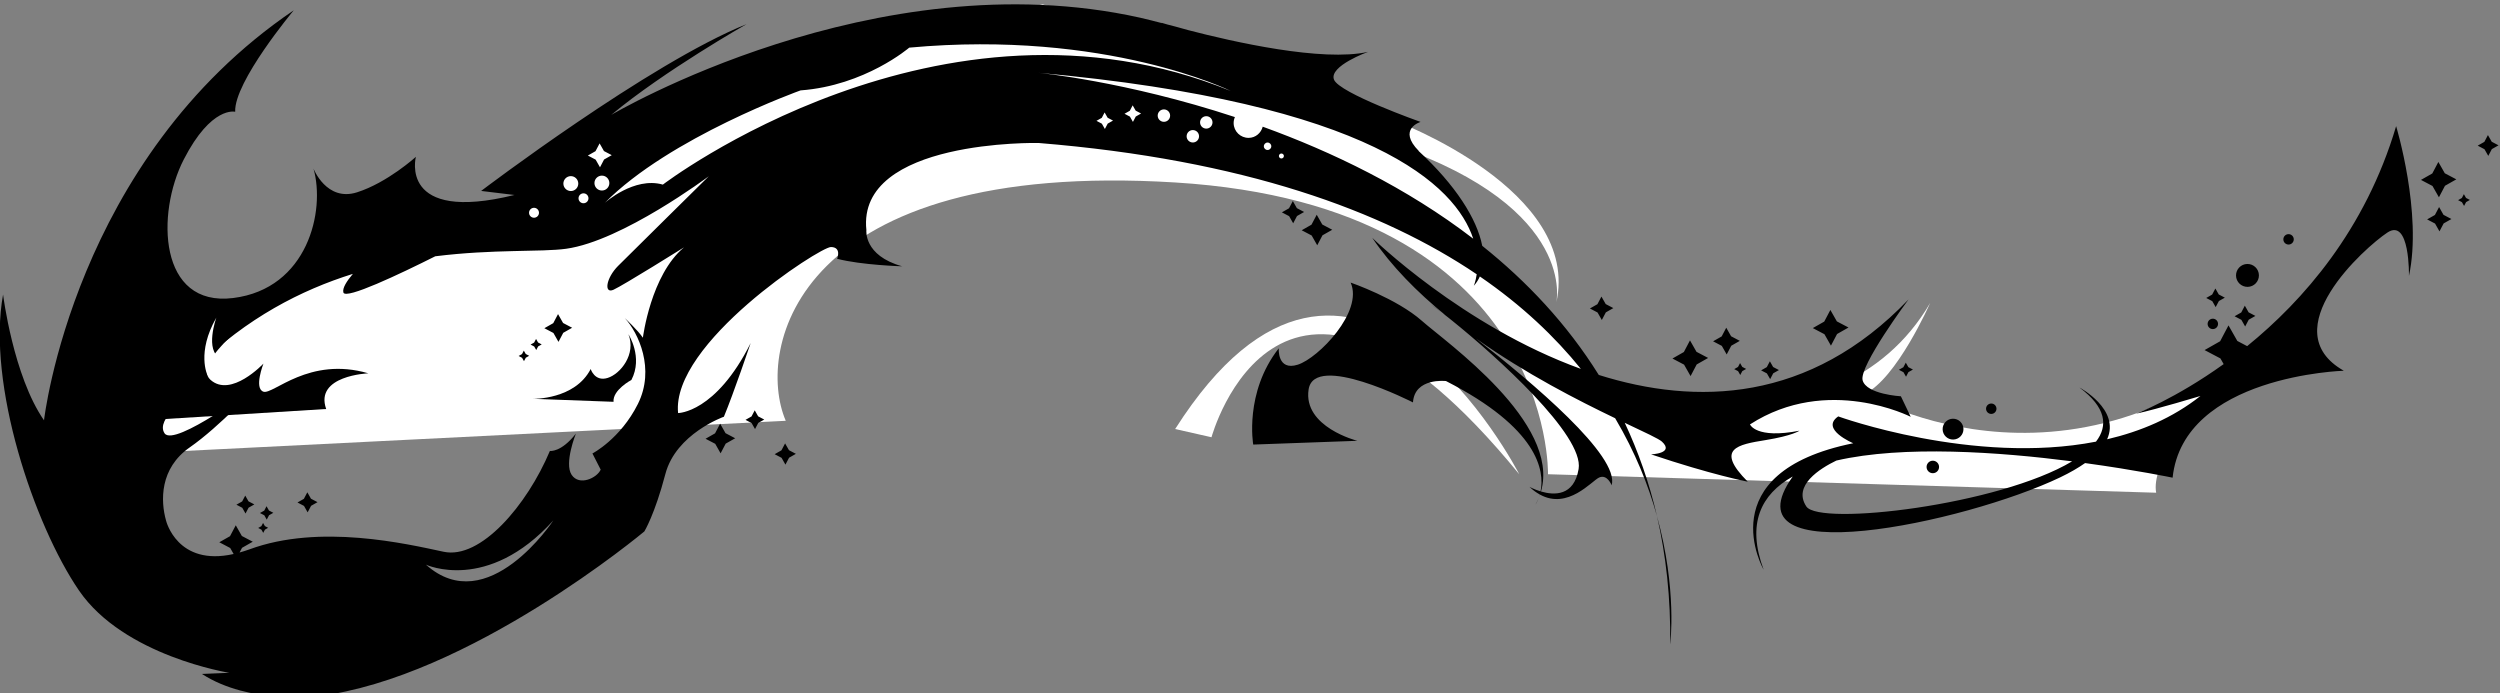 <?xml version="1.0" encoding="UTF-8" standalone="no"?>
<!-- Created with Inkscape (http://www.inkscape.org/) -->

<svg
   xmlns:dc="http://purl.org/dc/elements/1.1/"
   xmlns:cc="http://creativecommons.org/ns#"
   xmlns:rdf="http://www.w3.org/1999/02/22-rdf-syntax-ns#"
   xmlns:svg="http://www.w3.org/2000/svg"
   xmlns="http://www.w3.org/2000/svg"
   xmlns:sodipodi="http://sodipodi.sourceforge.net/DTD/sodipodi-0.dtd"
   xmlns:inkscape="http://www.inkscape.org/namespaces/inkscape"
   width="203.473mm"
   height="56.433mm"
   viewBox="0 0 203.473 56.433"
   version="1.1"
   id="svg13757"
   inkscape:version="0.92.3 (2405546, 2018-03-11)"
   sodipodi:docname="fireball.svg">
  <rect x="0" y="0" width="203.473" height="56.433" fill="#808080" stroke="none"/>
  <defs
     id="defs13751">
    <clipPath
       id="clipPath8738"
       clipPathUnits="userSpaceOnUse">
      <path
         inkscape:connector-curvature="0"
         id="path8736"
         d="M 0,0 H 612 V 792 H 0 Z" />
    </clipPath>
  </defs>
  <sodipodi:namedview
     id="base"
     pagecolor="#ffffff"
     bordercolor="#666666"
     borderopacity="1.0"
     inkscape:pageopacity="0.0"
     inkscape:pageshadow="2"
     inkscape:zoom="0.35"
     inkscape:cx="385.94358"
     inkscape:cy="-318.61608"
     inkscape:document-units="mm"
     inkscape:current-layer="layer1"
     showgrid="false"
     inkscape:window-width="1920"
     inkscape:window-height="1017"
     inkscape:window-x="-8"
     inkscape:window-y="-8"
     inkscape:window-maximized="1" />
  <g
     inkscape:label="Layer 1"
     inkscape:groupmode="layer"
     id="layer1"
     transform="translate(-3.719,-8.1)">
    <g
       id="g8732"
       transform="matrix(0.929,0,0,-0.929,-36.768,726.831)">
      <g
         id="g8734"
         clip-path="url(#clipPath8738)">
        <g
           id="g8740"
           transform="translate(55.001,733.915)">
          <path
             d="m 0,0 v 12.239 h 7.56 c 0,0 3.8,-1.8 9.64,6.481 h 12.68 l 5.04,3.548 c 0,0 4.32,6.171 8.28,6.171 3.96,0 19.72,7.201 19.72,7.201 l 17,3.724 20.16,-5.885 10.72,-4.32 c 0,0 16.37,-6.088 14.12,-15.959 0,0 1.96,8.22 -14.12,13.8 0,0 8.72,-6.361 6.92,-10.08 0,0 9.36,-6.451 10.8,-11.687 0,0 20.88,-6.191 29.16,7.967 0,0 -2.95,-6.691 -5.76,-7.967 0,0 19.44,-11.591 38.16,7.967 0,0 -13.48,-11.761 -12.6,-16.621 l -53.28,1.62 c 0,0 0.552,23.517 -32.664,25.561 C 58.32,25.804 54.72,9.18 57.42,2.88 Z"
             style="fill:#ffffff;fill-opacity:1;fill-rule:nonzero;stroke:none"
             id="path8742"
             inkscape:connector-curvature="0" />
        </g>
        <g
           id="g8744"
           transform="translate(149.72,735.354)">
          <path
             d="m 0,0 c 0,0 6.08,22.32 26.96,-3.24 0,0 -14.569,28.44 -30.144,3.96 z"
             style="fill:#ffffff;fill-opacity:1;fill-rule:nonzero;stroke:none"
             id="path8746"
             inkscape:connector-curvature="0" />
        </g>
        <g
           id="g8748"
           transform="translate(188.747,728.449)">
          <path
             d="m 0,0 c 0.793,-3.441 1.211,-7.177 1.159,-11.244 0,0 0.629,4.801 -1.159,11.244 m -98.202,15.517 -0.168,-0.317 -0.312,-0.177 0.318,-0.168 0.178,-0.311 0.166,0.317 0.313,0.176 -0.318,0.169 z m -20.039,-13.435 -0.301,-0.572 -0.562,-0.32 0.572,-0.301 0.319,-0.563 0.301,0.572 0.563,0.32 -0.572,0.302 z m 21.964,15.613 -0.418,-0.795 -0.78,-0.442 0.794,-0.418 0.444,-0.78 0.417,0.794 0.779,0.443 -0.793,0.418 z m -2.998,-3.2 -0.158,-0.303 -0.296,-0.167 0.301,-0.159 0.168,-0.295 0.159,0.301 0.295,0.169 -0.3,0.158 z m -24.405,-12.702 -0.27,-0.512 -0.504,-0.286 0.513,-0.269 0.285,-0.503 0.269,0.511 0.504,0.287 -0.512,0.269 z m 1.865,-0.931 -0.2,-0.383 -0.377,-0.212 0.383,-0.201 0.213,-0.378 0.201,0.384 0.376,0.213 -0.383,0.201 z m -0.304,-1.464 -0.148,-0.282 -0.279,-0.159 0.284,-0.149 0.157,-0.28 0.151,0.284 0.279,0.159 -0.284,0.15 z M 23.62,4.293 C 23.625,3.991 23.874,3.749 24.177,3.755 24.479,3.759 24.72,4.009 24.715,4.311 24.71,4.613 24.461,4.855 24.158,4.849 23.856,4.845 23.615,4.595 23.62,4.293 m 5.675,4.655 c 0.252,0.004 0.453,0.211 0.449,0.463 C 29.74,9.663 29.532,9.865 29.28,9.859 29.028,9.856 28.827,9.648 28.831,9.396 28.835,9.144 29.043,8.944 29.295,8.948 M 25.954,6.703 C 26.458,6.711 26.86,7.126 26.852,7.63 26.844,8.134 26.429,8.537 25.924,8.528 25.42,8.52 25.019,8.105 25.027,7.601 25.035,7.097 25.45,6.695 25.954,6.703 m 29.388,17.084 c 0.251,0.004 0.452,0.212 0.448,0.464 -0.004,0.252 -0.212,0.452 -0.463,0.448 -0.253,-0.003 -0.454,-0.211 -0.449,-0.463 0.003,-0.253 0.211,-0.453 0.464,-0.449 m -3.591,-3.708 c 0.554,0.009 0.995,0.466 0.986,1.019 -0.008,0.555 -0.465,0.997 -1.019,0.988 -0.555,-0.009 -0.996,-0.465 -0.987,-1.02 0.008,-0.554 0.465,-0.996 1.02,-0.987 m -3.508,-3.251 c 0.003,-0.252 0.212,-0.453 0.463,-0.449 0.253,0.005 0.454,0.212 0.45,0.463 -0.004,0.253 -0.212,0.454 -0.464,0.449 -0.252,-0.004 -0.453,-0.211 -0.449,-0.463 m 0.706,1.477 0.281,0.532 0.522,0.297 -0.532,0.28 -0.297,0.523 -0.281,-0.532 -0.522,-0.298 0.532,-0.28 z m 2.583,-1.697 0.313,0.595 0.585,0.331 -0.595,0.313 -0.332,0.585 -0.313,-0.595 -0.584,-0.332 0.594,-0.313 z m 21.601,16.185 -0.332,0.585 -0.313,-0.595 -0.584,-0.332 0.595,-0.313 0.332,-0.584 0.312,0.594 0.585,0.332 z m -4.675,-1.77 -0.531,-1.009 -0.992,-0.564 1.009,-0.531 0.564,-0.992 0.531,1.009 0.993,0.564 -1.01,0.531 z m 2.236,-2.821 -0.177,-0.337 -0.331,-0.188 0.337,-0.176 0.188,-0.332 0.177,0.337 0.331,0.188 -0.337,0.176 z m -2.172,-1.129 -0.365,-0.695 -0.683,-0.387 0.695,-0.365 0.387,-0.684 0.366,0.696 0.681,0.386 -0.694,0.366 z M 36.372,4.794 C 30.034,5.608 21.599,6.221 15.715,4.862 14.285,4.17 11.87,2.668 13.088,0.838 c 1.152,-1.73 16.85,0.106 23.284,3.956 m 28.385,29.367 c 0,0 2.313,-7.629 1.124,-13.124 0,0 0.1,5.111 -1.887,3.802 -1.986,-1.309 -10.085,-8.559 -3.82,-12.108 0,0 -14.049,-0.409 -14.999,-9.369 0,0 -3.184,0.665 -7.668,1.28 C 36.922,4.231 36.205,3.811 35.317,3.386 26.989,-0.594 5.795,-5.107 11.896,3.467 9.105,1.897 7.84,-0.665 9.345,-4.698 c 0,0 -4.883,8.5 7.852,11.078 0,0 -2.94,1.231 -1.316,2.351 0,0 11.85,-4.3 22.581,-2.212 1.09,1.412 0.875,3.01 -1.447,4.743 0,0 3.604,-1.916 2.423,-4.535 2.93,0.684 5.746,1.869 8.176,3.793 0,0 -3.815,-1.156 -5.633,-1.55 0,0 3.401,1.283 7.666,4.343 l -0.283,0.498 -1.388,0.731 1.363,0.774 0.732,1.389 0.774,-1.364 0.861,-0.453 c 4.899,3.976 10.357,10.176 13.051,19.273 M -10.33,1.664 c -0.01,-0.029 -0.019,-0.056 -0.03,-0.082 0.012,0.026 0.02,0.055 0.03,0.082 m 0.007,0.019 c -0.003,-0.007 -0.004,-0.013 -0.007,-0.019 0.003,0.006 0.005,0.012 0.007,0.019 M -10.36,1.582 c -0.081,-0.194 -0.175,-0.387 -0.284,-0.579 0,0 0.146,0.206 0.284,0.579 m -66.024,4.784 -0.319,-0.606 -0.596,-0.339 0.607,-0.319 0.338,-0.596 0.319,0.606 0.595,0.339 -0.605,0.32 z m -2.66,2.897 -0.282,-0.536 -0.527,-0.298 0.535,-0.282 0.3,-0.527 0.282,0.537 0.526,0.298 -0.535,0.282 z m -3.031,-1.169 -0.445,-0.847 -0.833,-0.474 0.848,-0.443 0.471,-0.833 0.446,0.848 0.832,0.471 -0.847,0.446 z m 77.244,9.083 0.353,0.669 0.657,0.374 -0.669,0.352 -0.374,0.658 -0.352,-0.67 -0.657,-0.373 0.669,-0.353 z m 26.631,-3.736 -0.212,-0.402 -0.394,-0.224 0.402,-0.212 0.224,-0.395 0.211,0.403 0.395,0.224 -0.402,0.211 z m -6.557,1.489 0.536,1.019 1.002,0.57 -1.019,0.536 -0.569,1.002 -0.537,-1.019 -1.001,-0.569 1.019,-0.538 z m -5.325,-2.933 0.268,0.51 0.501,0.284 -0.51,0.268 -0.284,0.501 -0.269,-0.51 -0.5,-0.285 0.509,-0.267 z m -3.15,0.877 0.34,-0.18 0.19,-0.336 0.18,0.341 0.335,0.191 -0.341,0.18 -0.191,0.335 -0.179,-0.341 z M 6.108,14.16 6.51,14.923 7.259,15.349 6.496,15.751 6.07,16.501 5.669,15.738 4.918,15.311 5.682,14.909 Z m -3.164,-1.896 0.537,1.019 1.001,0.569 -1.019,0.537 -0.57,1.002 -0.536,-1.019 -1.001,-0.57 1.019,-0.536 z m -32.708,11.459 0.459,0.873 0.857,0.487 -0.873,0.46 -0.487,0.856 -0.459,-0.871 -0.858,-0.489 0.873,-0.458 z m -2.138,3.876 -0.335,-0.635 -0.624,-0.356 0.635,-0.334 0.355,-0.624 0.334,0.636 0.624,0.355 -0.635,0.335 z m 15.805,-3.3 c -1.538,4.643 -8.805,11.889 -38.168,14.541 0,0 7.663,-0.716 17.288,-3.885 -0.071,-0.165 -0.114,-0.346 -0.111,-0.537 0.011,-0.722 0.605,-1.297 1.327,-1.285 0.599,0.01 1.075,0.428 1.221,0.98 6.023,-2.182 12.596,-5.321 18.443,-9.814 m -16.589,7.25 c -0.002,0.12 -0.101,0.216 -0.221,0.214 -0.121,-0.002 -0.217,-0.101 -0.215,-0.221 0.002,-0.121 0.102,-0.217 0.222,-0.215 0.12,0.002 0.216,0.101 0.214,0.222 m -1.103,0.853 c -0.002,0.18 -0.151,0.324 -0.331,0.322 -0.181,-0.003 -0.325,-0.153 -0.322,-0.333 0.003,-0.18 0.151,-0.324 0.332,-0.32 0.181,0.003 0.325,0.151 0.321,0.331 m -5.151,2.096 c -0.005,0.299 -0.253,0.54 -0.554,0.534 -0.301,-0.004 -0.54,-0.252 -0.535,-0.552 0.005,-0.301 0.252,-0.541 0.552,-0.536 0.302,0.005 0.542,0.252 0.537,0.554 m -1.179,-1.217 c -0.004,0.3 -0.252,0.54 -0.553,0.535 -0.301,-0.004 -0.54,-0.253 -0.535,-0.552 0.004,-0.302 0.252,-0.541 0.552,-0.537 0.301,0.005 0.541,0.253 0.536,0.554 m -2.534,1.81 c -0.004,0.3 -0.252,0.541 -0.553,0.536 -0.301,-0.005 -0.541,-0.253 -0.536,-0.554 0.005,-0.301 0.253,-0.54 0.554,-0.535 0.3,0.004 0.541,0.252 0.535,0.553 m -2.543,0.176 -0.474,0.25 -0.264,0.465 -0.249,-0.473 -0.465,-0.265 0.473,-0.25 0.264,-0.464 0.249,0.472 z m -2.459,-0.619 -0.473,0.248 -0.264,0.465 -0.249,-0.474 -0.465,-0.262 0.473,-0.249 0.264,-0.465 0.249,0.472 z m 10.304,2.597 c 0,0 -10.868,5.379 -28.158,3.793 0,0 -3.866,-3.328 -9.522,-3.746 0,0 -11.477,-4.105 -17.156,-9.859 0,0 2.576,2.327 5.093,1.605 0,0 24.311,18.578 49.743,8.207 M -90.998,21.932 c 1.096,1.096 7.929,7.839 7.929,7.839 0,0 -7.582,-5.673 -12.498,-6.353 -2.181,-0.303 -6.391,-0.024 -11.465,-0.659 -3.118,-1.563 -7.855,-3.814 -8.048,-3.176 -0.113,0.372 0.294,1.004 0.83,1.635 -4.533,-1.416 -9.29,-3.861 -13.663,-8.134 0,0 -2.412,-1.533 -1.822,-1.871 0.591,-0.337 1.18,-0.675 1.18,-0.675 0,0 -3.036,-2.022 -2.194,-3.287 0.845,-1.264 8.113,4.162 8.113,4.162 0,0 -3.257,-3.557 -5.903,-5.394 -2.648,-1.837 -2.565,-4.703 -2.077,-6.423 0,0 0.978,-4.034 5.918,-2.92 l -0.299,0.525 -0.955,0.503 0.938,0.533 0.504,0.954 0.533,-0.937 0.955,-0.502 -0.939,-0.534 -0.216,-0.411 c 0.279,0.08 0.559,0.162 0.861,0.273 6.157,2.275 13.778,0.484 17.016,-0.208 3.236,-0.693 7.302,4.061 9.31,8.832 0,0 0.978,-0.151 2.277,1.516 0,0 -1.046,-2.596 -0.373,-3.608 0.675,-1.012 2.226,-0.271 2.547,0.454 l -0.724,1.417 c 0,0 2.445,1.265 3.981,4.333 1.535,3.069 0.044,6.239 -1.145,7.529 0,0 1.164,-1.088 1.585,-1.721 0,0 0.686,5.498 3.604,7.917 0,0 -5.339,-3.338 -6.182,-3.716 -0.844,-0.38 -0.675,1.011 0.422,2.107 m -5.689,-22.315 c -5.784,-6.391 -11.164,-3.875 -11.164,-3.875 5.417,-4.843 11.164,3.875 11.164,3.875 m -2.129,26.945 c 0.004,-0.24 0.202,-0.43 0.443,-0.427 0.24,0.004 0.432,0.201 0.428,0.442 -0.004,0.24 -0.201,0.433 -0.442,0.429 -0.241,-0.004 -0.433,-0.202 -0.429,-0.444 m 3.008,2.555 c 0.006,-0.361 0.304,-0.649 0.664,-0.643 0.361,0.005 0.648,0.303 0.642,0.663 -0.006,0.361 -0.302,0.649 -0.663,0.643 -0.361,-0.006 -0.648,-0.303 -0.643,-0.663 m 1.327,-1.286 c 0.004,-0.241 0.203,-0.433 0.443,-0.427 0.241,0.003 0.432,0.2 0.429,0.441 -0.004,0.241 -0.202,0.433 -0.443,0.428 -0.24,-0.003 -0.433,-0.201 -0.429,-0.442 m 2.038,1.993 c -0.361,-0.007 -0.649,-0.302 -0.643,-0.663 0.006,-0.361 0.303,-0.65 0.664,-0.643 0.361,0.005 0.649,0.303 0.642,0.664 -0.005,0.36 -0.303,0.648 -0.663,0.642 m -1.22,1.76 0.682,-0.36 0.381,-0.671 0.358,0.683 0.672,0.381 -0.683,0.359 -0.381,0.672 -0.359,-0.683 z M 0.435,6.521 C 0.162,6.773 -1.05,7.328 -2.823,8.171 -1.642,5.653 -0.678,2.94 0,0 c -0.736,2.652 -1.893,5.583 -3.663,8.571 -3.21,1.542 -7.823,3.883 -12.185,6.981 4.938,-3.846 12.618,-10.32 11.877,-12.856 0,0 -0.377,1.004 -1.099,0.678 -0.642,-0.289 -2.731,-2.847 -5.184,-1.491 -0.023,-0.067 -0.043,-0.134 -0.069,-0.2 0.021,0.064 0.043,0.132 0.062,0.204 -0.298,0.166 -0.601,0.378 -0.908,0.672 0,0 0.409,-0.225 0.972,-0.396 0.363,1.807 -0.186,5.52 -8.287,9.666 0,0 -2.744,0.32 -2.892,-1.872 0,0 -8.65,4.424 -9.144,1.131 -0.495,-3.294 4.27,-4.495 4.27,-4.495 l -9.121,-0.33 c 0,0 -0.803,4.551 2.237,8.433 0,0 -0.15,-2.01 1.666,-1.434 1.816,0.577 5.767,4.657 4.63,7.194 0,0 4.038,-1.394 6.26,-3.367 2.089,-1.853 12.155,-8.897 10.418,-14.936 1.14,-0.337 2.891,-0.431 3.296,1.968 0.496,2.949 -7.222,9.89 -11.075,12.994 -0.109,0.087 -0.218,0.174 -0.327,0.262 -0.179,0.142 -0.348,0.276 -0.505,0.396 0.07,-0.051 0.148,-0.109 0.224,-0.166 -2.451,2.002 -4.697,4.26 -6.399,6.772 0,0 7.873,-7.719 18.279,-11.485 -2.26,2.798 -5.147,5.558 -8.849,8.097 -0.136,-0.299 -0.307,-0.574 -0.529,-0.815 0,0 0.161,0.37 0.254,1.007 -8.24,5.564 -20.418,10.037 -38.391,11.502 0,0 -15.936,0.344 -15.079,-7.633 0,0 -0.27,-2.225 3.135,-3.172 0,0 -3.575,0.103 -5.699,0.66 0,0 0.422,1.013 -0.539,1.029 -0.961,0.017 -14.016,-8.458 -13.394,-14.546 0,0 3.287,-10e-4 6.36,6.135 0,0 -1.504,-4.433 -2.347,-6.457 0,0 -4.201,-1.482 -5.128,-5.023 -0.929,-3.541 -1.84,-5.025 -1.84,-5.025 0,0 -15.342,-12.837 -28.659,-14.445 0,0 -5.943,-0.741 -10.103,1.959 l 2.402,0.1 c 0,0 -9.236,1.464 -13.171,7.209 -3.935,5.747 -8.091,18.104 -6.652,25.93 0,0 0.89,-7.133 3.587,-11.02 0,0 2.583,22.853 21.879,35.922 0,0 -5.253,-6.287 -5.13,-8.89 0,0 -2.08,0.546 -4.507,-4.182 -2.429,-4.728 -2.209,-12.949 4.329,-12.135 6.537,0.815 8.099,7.649 7.036,11.34 0,0 1.142,-2.927 3.812,-2.08 2.668,0.847 5.159,3.109 5.159,3.109 0,0 -1.532,-5.842 8.638,-3.341 l -2.921,0.354 c 0,0 14.737,11.189 23.25,14.612 0,0 -7.198,-4.082 -11.853,-7.951 0,0 23.09,13.7 46.342,8.515 0.661,-0.147 1.287,-0.318 1.927,-0.479 l -0.084,0.043 c 0,0 0.191,-0.058 0.534,-0.156 0.614,-0.158 1.22,-0.32 1.814,-0.491 3.922,-1.022 11.772,-2.808 15.773,-1.908 0,0 -3.434,-1.24 -2.987,-2.427 0.448,-1.187 7.588,-3.712 7.588,-3.712 0,0 -2.069,-0.614 -0.148,-2.553 l -0.039,0.02 c 3.247,-2.99 5.132,-5.962 5.588,-8.32 3.892,-3.11 7.423,-6.842 10.211,-11.313 8.504,-2.673 18.456,-2.454 27.137,6.614 0,0 -4.356,-5.856 -4.021,-7.085 0.336,-1.23 3.352,-1.399 3.352,-1.399 l 0.861,-1.799 c 0,0 -7.275,3.724 -14.083,-0.665 0,0 0.525,-1.297 4.336,-0.551 0,0 -0.581,-0.435 -2.985,-0.825 C 7.097,6.262 5.051,5.916 7.956,3.01 c 0,0 -3.163,0.604 -8.471,2.395 0,0 2.079,0.078 0.95,1.116 m -20.271,12.032 c 0.217,-0.14 0.587,-0.409 1.065,-0.78 -0.666,0.494 -1.065,0.78 -1.065,0.78"
             style="fill:#000000;fill-opacity:1;fill-rule:nonzero;stroke:none"
             id="path8750"
             inkscape:connector-curvature="0" />
        </g>
        <g
           id="g8752"
           transform="translate(66.757,746.64)">
          <path
             d="m 0,0 c 0,0 -6.538,-4.643 -4.737,-6.253 1.8,-1.61 4.642,1.421 4.642,1.421 0,0 -0.852,-2.179 0,-2.463 0.853,-0.284 3.979,3.126 9.19,1.61 0,0 -4.737,-0.189 -3.695,-3.126 l -16.769,-1.042 0.19,4.358 c 0,0 6.537,5.305 11.179,5.495"
             style="fill:#000000;fill-opacity:1;fill-rule:nonzero;stroke:none"
             id="path8754"
             inkscape:connector-curvature="0" />
        </g>
        <g
           id="g8756"
           transform="translate(90.284,738.72)">
          <path
             d="m 0,0 c 0,0 3.655,-0.086 5.047,2.61 0,0 0.347,-1.13 1.479,-0.782 1.131,0.347 2.523,2.088 1.827,3.828 0,0 1.305,-2.002 0.261,-4.003 0,0 -1.654,-0.87 -1.566,-1.914 z"
             style="fill:#000000;fill-opacity:1;fill-rule:nonzero;stroke:none"
             id="path8758"
             inkscape:connector-curvature="0" />
        </g>
        <g
           id="g8760"
           transform="translate(61.754,740.799)">
          <path
             d="m 0,0 c 0,0 -0.97,1.973 0.78,5.035 0,0 -1.048,-2.912 0.375,-3.562 z"
             style="fill:#ffffff;fill-opacity:1;fill-rule:nonzero;stroke:none"
             id="path8762"
             inkscape:connector-curvature="0" />
        </g>
      </g>
    </g>
  </g>
</svg>

